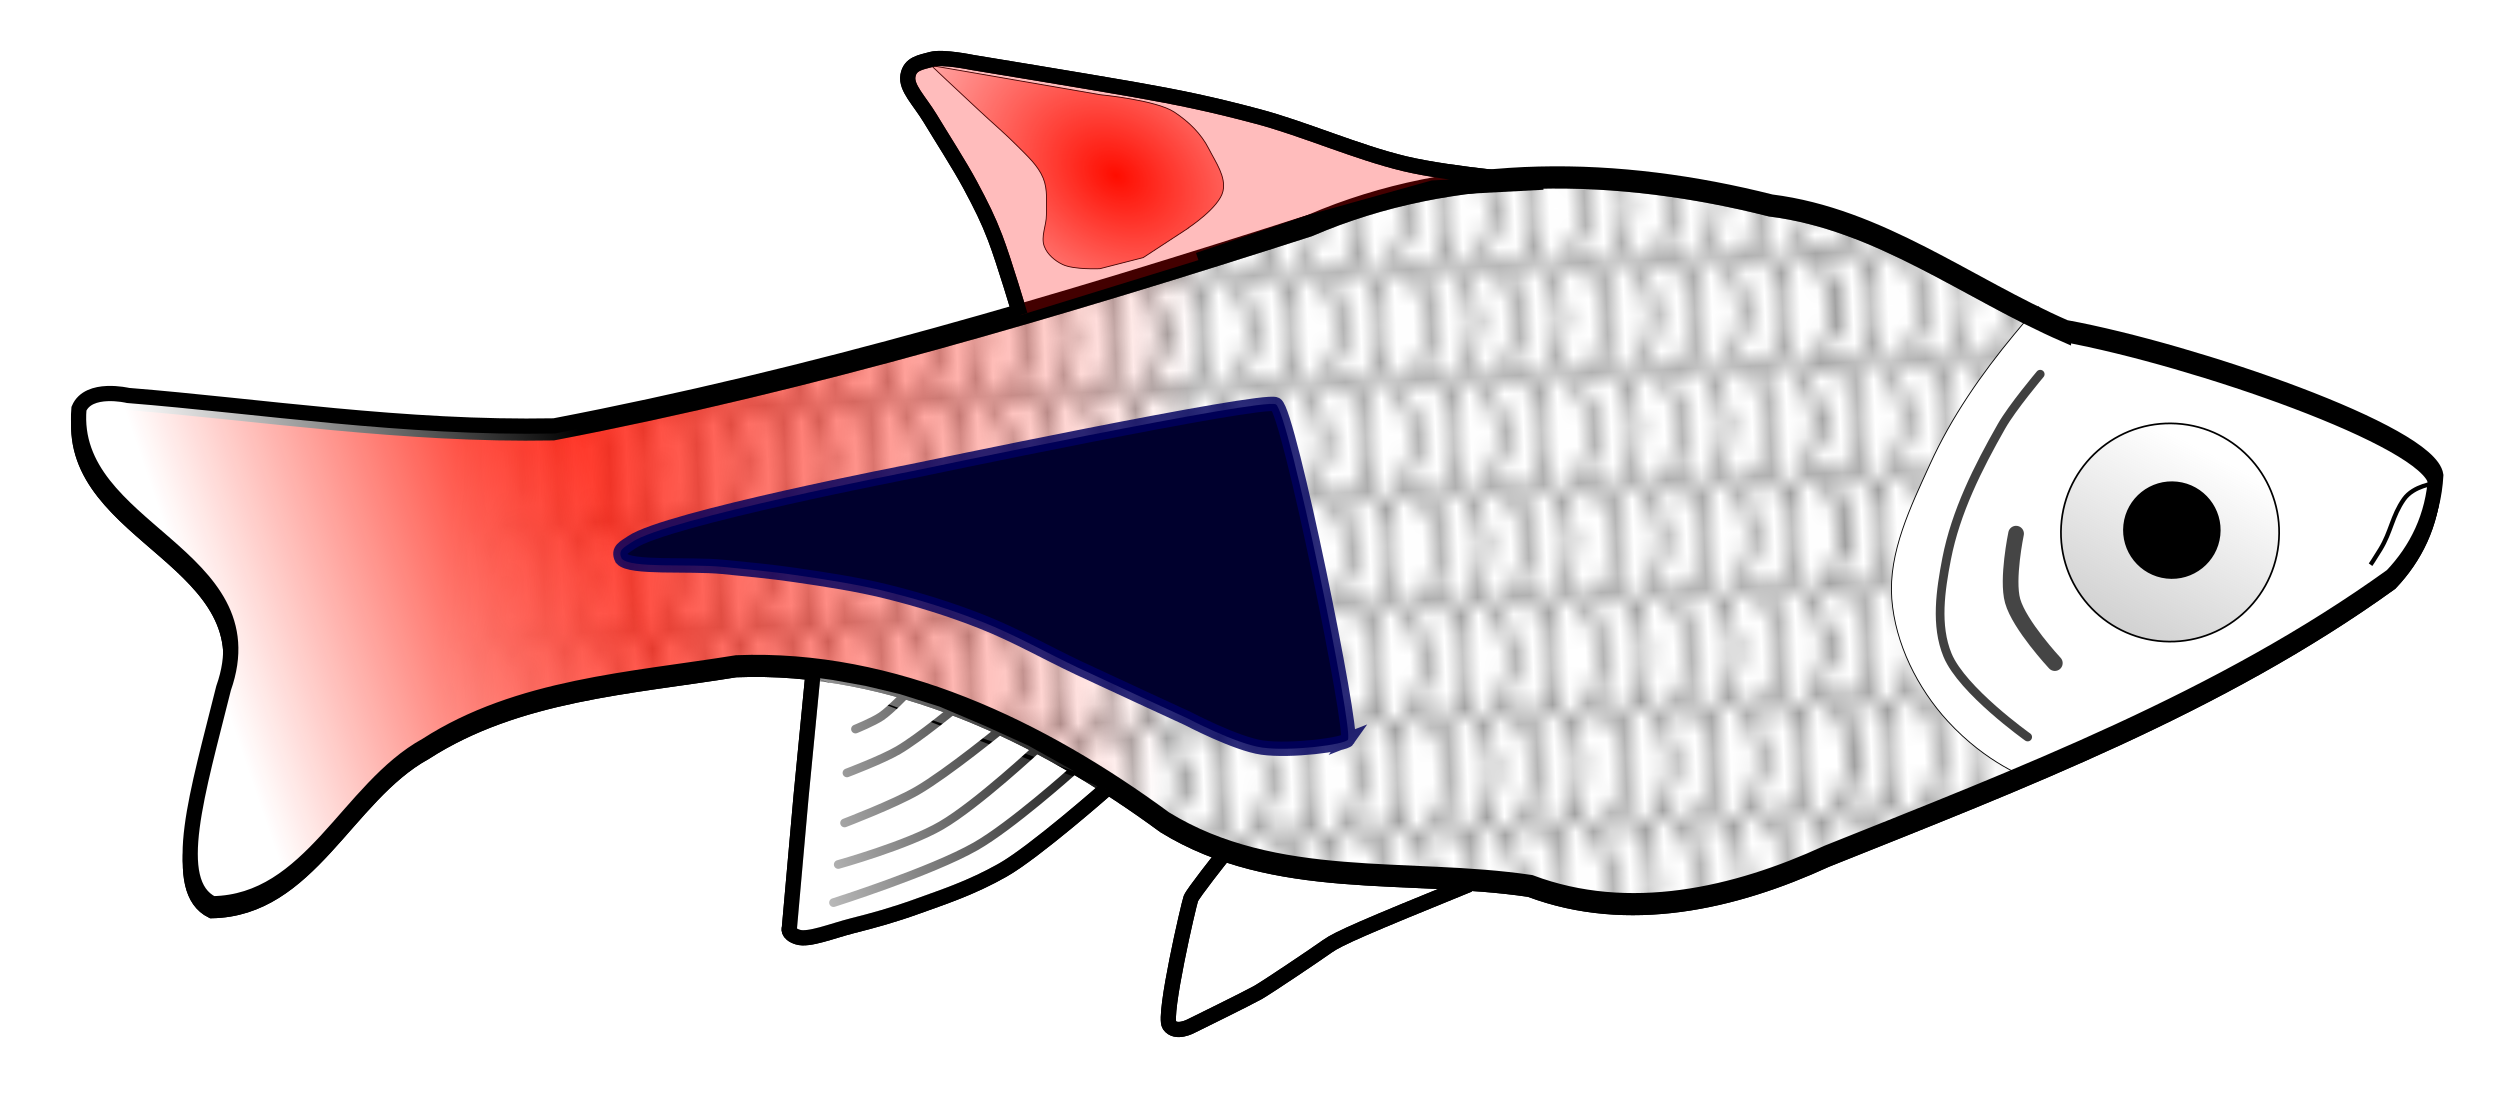 <?xml version="1.0" encoding="UTF-8" standalone="no"?>
<svg
   xmlns="http://www.w3.org/2000/svg"
   xmlns:xlink="http://www.w3.org/1999/xlink"
   width="136"
   height="60"
   viewBox="0 0 35.983 15.875"
   id="Harlequin-Rasbora">
   <defs>
      <!-- Scale -->
         <pattern
            xlink:href="#pattern2909"
            id="pattern2933"
            patternTransform="matrix(0.253,-0.01,0.011,0.264,-6.1,-0.501)" />
      <!-- FinLineFade -->
         <linearGradient
            id="linearGradient3010">
            <stop
               style="stop-color:#ffffff;stop-opacity:1;"
               offset="0"
               id="stop3006" />
            <stop
               style="stop-color:#ffffff;stop-opacity:0;"
               offset="1"
               id="stop3008" />
         </linearGradient>
      <!-- RedTailFade -->
         <linearGradient
            id="linearGradient2981">
            <stop
               style="stop-color:#ffffff;stop-opacity:1;"
               offset="0"
               id="stop2977" />
            <stop
               style="stop-color:#ffffff;stop-opacity:0;"
               offset="1"
               id="stop2979" />
         </linearGradient>
      <!-- RedTailFade2 -->
         <linearGradient
            id="linearGradient2900">
            <stop
               style="stop-color:#ff1100;stop-opacity:1;"
               offset="0"
               id="stop2896" />
            <stop
               style="stop-color:#ff1100;stop-opacity:0;"
               offset="1"
               id="stop2898" />
         </linearGradient>
      <!-- EyeFade -->
         <linearGradient
            id="linearGradient2745">
            <stop
               style="stop-color:#999999;stop-opacity:1;"
               offset="0"
               id="stop2741" />
            <stop
               style="stop-color:#999999;stop-opacity:0;"
               offset="1"
               id="stop2743" />
         </linearGradient>
      <!-- RedTailFade3 -->
         <linearGradient
            xlink:href="#linearGradient2900"
            id="linearGradient1501"
            x1="83.698"
            y1="7.389"
            x2="75.319"
            y2="7.105"
            gradientUnits="userSpaceOnUse"
            gradientTransform="matrix(-1.246,-0.14,-0.14,1.246,111.764,10.753)" />
      <!-- BlueTriangle -->
         <filter
            style="color-interpolation-filters:sRGB"
            id="filter1693"
            x="-0.039"
            width="1.077"
            y="-0.084"
            height="1.168">
         <feGaussianBlur
            stdDeviation="0.138"
            id="feGaussianBlur1695" />
         </filter>
      <!-- EyeFade -->
         <linearGradient
            xlink:href="#linearGradient2745"
            id="linearGradient2747"
            x1="66.028"
            y1="8.305"
            x2="64.201"
            y2="3.585"
            gradientUnits="userSpaceOnUse"
            gradientTransform="matrix(1.254,0,0,1.254,-112.267,-1.765)" />
      <!-- UpperFinRedSpot -->
         <radialGradient
            xlink:href="#linearGradient2900"
            id="radialGradient2904"
            cx="76.788"
            cy="1.778"
            fx="76.788"
            fy="1.778"
            r="1.756"
            gradientTransform="matrix(1.464,-0.741,0.558,1.103,-90.266,60.103)"
            gradientUnits="userSpaceOnUse" />
      <!-- UpperFinRedSpot2 -->
         <filter
            style="color-interpolation-filters:sRGB"
            id="filter2918"
            x="-0.096"
            width="1.192"
            y="-0.158"
            height="1.316">
            <feGaussianBlur
               stdDeviation="0.14"
               id="feGaussianBlur2920" />
         </filter>
      <!-- RedTailFade4 -->
         <linearGradient
            xlink:href="#linearGradient2981"
            id="linearGradient2983"
            x1="86.124"
            y1="9.067"
            x2="81.737"
            y2="6.993"
            gradientUnits="userSpaceOnUse"
            gradientTransform="matrix(-1.246,-0.14,-0.14,1.246,111.764,10.753)" />
      <!-- FinLineFade2 -->
         <linearGradient
            xlink:href="#linearGradient3010"
            id="linearGradient3012"
            x1="80.737"
            y1="10.235"
            x2="75.982"
            y2="7.966"
            gradientUnits="userSpaceOnUse"
            gradientTransform="matrix(-1.246,-0.14,-0.14,1.246,111.764,10.753)" />
      <!-- FinLineFade3 -->
         <filter
            style="color-interpolation-filters:sRGB"
            id="filter3070"
            x="-0.018"
            width="1.036"
            y="-0.019"
            height="1.038">
            <feGaussianBlur
               stdDeviation="0.019"
               id="feGaussianBlur3072" />
         </filter>
      <!-- ? -->
         <pattern
            patternUnits="userSpaceOnUse"
            width="135.552"
            height="74.695"
            patternTransform="translate(21.766,120.206)"
            id="pattern2703">
            <path
               style="opacity:0.55;fill:url(#pattern2690);stroke:none;stroke-width:0.19;stroke-miterlimit:4;stroke-dasharray:none;stroke-opacity:1"
               d="M 131.725,0 0,7.501 3.826,74.695 135.552,67.194 Z"
               id="Scales" />
         </pattern>
      <pattern
         patternUnits="userSpaceOnUse"
         width="165.596"
         height="77.793"
         patternTransform="translate(-39.535,78.6)"
         id="pattern2909">
         <g
            id="AllScaleRows"
            transform="matrix(3.78,0,0,3.78,53.535,-52.6)">
         <g
            id="Scales1,64"
            transform="matrix(1.11,0,0,1,1.681,11.113)">
            <g
               id="ScaleRows1,32">
               <g
                  id="ScaleRows1,16">
               <g
                  id="ScaleRows1,8">
                  <g
                     id="ScaleRows1,4">
                     <g
                        id="ScaleRows1,2"
                        style="fill:#ffffff;fill-opacity:1"
                        transform="translate(0.148)">
                     <g
                        id="ScaleRow1"
                        style="fill:#ffffff;fill-opacity:1">
                        <g
                           id="Scale2"
                           style="fill:#ffffff;fill-opacity:1">
                           <g
                              id="Scale1"
                              style="fill:#ffffff;fill-opacity:1">
                              <path
                                 id="Scale1bottom"
                                 style="opacity:1;fill:#ffffff;fill-opacity:1;fill-rule:evenodd;stroke:#000000;stroke-width:0.075;stroke-linecap:round"
                                 d="m 25.005,5.792 a 1.363,1.363 0 0 1 -1.363,1.363 1.363,1.363 0 0 1 -1.363,-1.363 1.363,1.363 0 0 1 1.363,-1.363 1.363,1.363 0 0 1 1.363,1.363 z" /> 
                              <path
                                 id="Scale1top"
                                 style="opacity:1;fill:#ffffff;fill-opacity:1;fill-rule:evenodd;stroke:#000000;stroke-width:0.075;stroke-linecap:round"
                                 d="m 25.005,5.792 a 1.363,1.363 0 0 1 -1.363,1.363 1.363,1.363 0 0 1 -1.363,-1.363 1.363,1.363 0 0 1 1.363,-1.363 1.363,1.363 0 0 1 1.363,1.363 z" />
                           </g>
                           <use
                              href="#Scale1"
                              id="use2724"
                              transform="translate(0,3.227)"
                              style="fill:#ffffff;fill-opacity:1" />
                        </g>
                        <use
                           xlink:href="#Scale2"
                           id="use2749"
                           transform="translate(0,6.455)"
                           style="fill:#ffffff;fill-opacity:1" />
                        <use
                           xlink:href="#Scale2"
                           id="use2751"
                           transform="translate(0,12.967)"
                           style="fill:#ffffff;fill-opacity:1" />
                     </g>
                     <use
                        xlink:href="#ScaleRow1"
                        id="ScaleRow2"
                        transform="translate(-0.275,-1.587)"
                        style="fill:#ffffff;fill-opacity:1" />
                     </g>
                     <use
                        xlink:href="#ScaleRows1,2"
                        id="ScaleRows3,4"
                        transform="translate(-0.622)" />
                  </g>
                  <use
                     xlink:href="#ScaleRows1,4"
                     id="ScaleRows5,8"
                     transform="translate(-1.225)"/>
               </g>
               <use
                  xlink:href="#ScaleRows1,8"
                  id="ScaleRows9,16"
                  transform="translate(-2.432)" />
               </g>
               <use
                  xlink:href="#ScaleRows1,16"
                  id="ScaleRows17,32"
                  transform="translate(-4.837)"/>
            </g>
            <use
               xlink:href="#ScaleRows1,32"
               id="ScaleRows33,64"
               transform="translate(-9.089)"/>
         </g>
         <use
            xlink:href="#Scales1,64"
            id="ScaleRows65,128"
            transform="translate(-20.187)" />
         </g>
      </pattern>
   </defs>
 
   <path
      id="FinBottomBackWhiteBackround"
      style="fill:#ffffff;fill-opacity:1;stroke:#000000;stroke-width:0.219;stroke-linecap:butt;stroke-linejoin:miter;stroke-miterlimit:4;stroke-dasharray:none;stroke-opacity:1"
      d="m 11.695,9.743 v 0 l 0.007,-0.105 0.294,0.04 0.483,0.087 0.499,0.119 0.581,0.183 0.662,0.281 0.632,0.287 0.599,0.334 0.461,0.295 m 0.008,0.093 c 0,0 -1.03,0.906 -1.486,1.165 -0.457,0.259 -0.859,0.388 -1.22,0.519 -0.362,0.131 -0.651,0.209 -0.941,0.282 -0.29,0.073 -0.637,0.216 -0.793,0.164 -0.157,-0.051 -0.119,-0.133 -0.119,-0.133 l 0.169,-1.903 0.166,-1.708" />
   <path
      id="TopFinWhiteBackround"
      style="fill:#ffffff;fill-opacity:1;stroke:#000000;stroke-width:0.219;stroke-linecap:butt;stroke-linejoin:miter;stroke-miterlimit:4;stroke-dasharray:none;stroke-opacity:1"
      d="m 14.683,4.537 c 0,0 -0.232,-0.782 -0.36,-1.115 C 14.224,3.162 14.12,2.953 13.966,2.666 13.812,2.378 13.545,1.965 13.389,1.705 13.232,1.446 13.038,1.265 13.068,1.09 c 0.03,-0.175 0.181,-0.192 0.342,-0.236 0.161,-0.043 0.585,0.045 0.585,0.045 0,0 1.61,0.264 2.296,0.384 0.685,0.12 1.153,0.218 1.81,0.393 0.658,0.174 1.427,0.515 2.115,0.68 0.688,0.165 1.993,0.266 1.993,0.266 l -1.584,0.084 -1.76,0.491 -1.616,0.547"/>
   <path
      id="TopFinRedSpot"
      style="fill:url(#radialGradient2904);fill-opacity:1;stroke:#000000;stroke-width:0.01;stroke-linecap:butt;stroke-linejoin:miter;stroke-miterlimit:4;stroke-dasharray:none;stroke-opacity:1;filter:url(#filter2918)"
      d="m 22.25,5.668 0.48,0.397 0.48,0.182 c 0,0 0.295,0.047 0.43,0 0.093,-0.032 0.187,-0.095 0.232,-0.182 0.056,-0.108 0.002,-0.243 0.017,-0.364 0.017,-0.139 0.016,-0.29 0.083,-0.413 0.074,-0.137 0.209,-0.233 0.331,-0.331 0.158,-0.128 0.329,-0.242 0.492,-0.364 0.134,-0.101 0.401,-0.298 0.401,-0.298 l 0.198,-0.149 -1.964,0.116 c 0,0 -0.646,-0.011 -0.868,0.103 -0.177,0.091 -0.333,0.21 -0.442,0.376 -0.093,0.142 -0.233,0.294 -0.215,0.463 0.02,0.192 0.347,0.463 0.347,0.463 z"
      transform="matrix(-1.246,-0.14,-0.14,1.246,45.625,-0.667)" />
   <path
      id="FinBottomFrontWhiteBackround"
      style="fill:#ffffff;fill-opacity:1;stroke:#000000;stroke-width:0.219;stroke-linecap:butt;stroke-linejoin:miter;stroke-miterlimit:4;stroke-dasharray:none;stroke-opacity:1"
      d="m 21.145,12.731 c -1.501,0.611 -1.883,0.777 -2.038,0.888 -0.155,0.111 -0.865,0.589 -1.002,0.667 -0.137,0.078 -0.96,0.482 -0.96,0.482 0,0 -0.221,0.121 -0.314,-0.014 -0.093,-0.135 0.28,-1.741 0.309,-1.82 0.03,-0.079 0.447,-0.603 0.447,-0.603"/>
   <path
      id="BodyWhiteBackround"
      style="fill:#ffffff;fill-opacity:1;stroke:#000000;stroke-width:0.188;stroke-linecap:butt;stroke-linejoin:miter;stroke-miterlimit:4;stroke-dasharray:none;stroke-opacity:1"
      d="M 29.715,4.83 C 28.305,4.215 27.049,3.221 25.478,3.023 23.302,2.473 20.946,2.408 18.852,3.311 15.275,4.46 11.654,5.538 7.964,6.245 5.809,6.286 3.732,5.96 1.83,5.807 c 0,0 -0.569,-0.136 -0.707,0.191 -0.149,1.755 2.764,2.088 2.082,4.022 -0.373,1.501 -0.781,2.797 -0.16,3.103 1.416,-0.023 1.949,-1.659 3.079,-2.28 1.323,-0.852 2.955,-0.943 4.465,-1.188 2.262,-0.091 4.385,0.937 6.165,2.245 1.593,0.979 3.503,0.655 5.262,0.917 1.416,0.533 2.944,0.183 4.273,-0.428 2.797,-1.12 5.669,-2.216 8.126,-3.986 0.354,-0.373 0.597,-0.85 0.631,-1.447 -0.091,-0.615 -3.469,-1.782 -5.331,-2.127 z"/>
   <path
      id="ScalesNew"
      style="opacity:0.607;fill:url(#pattern2933);fill-opacity:1;fill-rule:evenodd;stroke:#000000;stroke-width:0.038;stroke-linecap:round;stroke-miterlimit:4;stroke-dasharray:none;stroke-opacity:1"
      d="M 29.764,4.775 C 28.353,4.161 27.097,3.166 25.526,2.968 23.35,2.418 20.994,2.353 18.901,3.256 15.323,4.405 11.702,5.483 8.012,6.19 5.857,6.232 3.78,5.905 1.878,5.752 c 0,0 -0.569,-0.136 -0.707,0.191 C 1.023,7.699 3.936,8.031 3.253,9.966 2.88,11.466 2.472,12.763 3.093,13.069 4.509,13.045 5.043,11.409 6.172,10.789 7.496,9.937 9.127,9.846 10.637,9.601 c 2.262,-0.091 4.385,0.937 6.165,2.245 1.593,0.979 3.503,0.655 5.262,0.917 1.416,0.533 2.944,0.183 4.273,-0.428 2.797,-1.12 5.669,-2.216 8.126,-3.986 0.354,-0.373 0.597,-0.85 0.631,-1.447 -0.091,-0.615 -3.469,-1.782 -5.331,-2.127 z" />
   <path
      id="Face"
      style="display:inline;fill:#ffffff;fill-opacity:1;stroke:#000000;stroke-width:0.013;stroke-linecap:butt;stroke-linejoin:miter;stroke-miterlimit:4;stroke-dasharray:none;stroke-opacity:1"
      d="m 29.285,4.52 c 0,0 0.256,-0.374 -0.294,0.292 -0.473,0.572 -0.904,1.191 -1.211,1.867 -0.278,0.612 -0.602,1.27 -0.551,1.941 0.049,0.643 0.369,1.284 0.804,1.759 0.569,0.621 1.159,0.821 1.159,0.821 L 34.415,8.404 35.018,7.47 35.06,6.841 34.475,6.427 32.078,5.384 Z"/>
   <g
      id="FaceMarkings"
      transform="matrix(-1.246,-0.14,-0.14,1.246,111.764,10.753)">
      <path
            id="path2749"
            style="opacity:0.75;fill:none;stroke:#000000;stroke-width:0.1;stroke-linecap:round;stroke-linejoin:miter;stroke-miterlimit:4;stroke-dasharray:none;stroke-opacity:1"
            d="m 65.462,7.239 c 0,0 0.807,-0.447 1.019,-0.831 C 66.659,6.085 66.644,5.677 66.615,5.309 66.571,4.762 66.375,4.232 66.159,3.728 66.061,3.499 65.784,3.084 65.784,3.084"/>
      <path
            id="path2815"
            style="opacity:0.73;fill:none;stroke:#000000;stroke-width:0.18;stroke-linecap:round;stroke-linejoin:miter;stroke-miterlimit:4;stroke-dasharray:none;stroke-opacity:1"
            d="m 65.247,6.361 c 0,0 0.453,-0.388 0.561,-0.655 0.097,-0.239 0.047,-0.772 0.047,-0.772"/>
   </g>
   <path
      id="BottomBodyGradiant"
      style="fill:url(#linearGradient1501);fill-opacity:1;stroke:#000000;stroke-width:0.188;stroke-linecap:butt;stroke-linejoin:miter;stroke-miterlimit:4;stroke-dasharray:none;stroke-opacity:1"
      d="M 29.715,4.83 C 28.305,4.215 27.049,3.221 25.478,3.023 23.302,2.473 20.946,2.408 18.852,3.311 15.275,4.46 11.654,5.538 7.964,6.245 5.809,6.286 3.732,5.96 1.83,5.807 c 0,0 -0.569,-0.136 -0.707,0.191 -0.149,1.755 2.764,2.088 2.082,4.022 -0.373,1.501 -0.781,2.797 -0.16,3.103 1.416,-0.023 1.949,-1.659 3.079,-2.28 1.323,-0.852 2.955,-0.943 4.465,-1.188 2.262,-0.091 4.385,0.937 6.165,2.245 1.593,0.979 3.503,0.655 5.262,0.917 1.416,0.533 2.944,0.183 4.273,-0.428 2.797,-1.12 5.669,-2.216 8.126,-3.986 0.354,-0.373 0.597,-0.85 0.631,-1.447 -0.091,-0.615 -3.469,-1.782 -5.331,-2.127 z"/>
   <path
      id="BluePatch"
      style="fill:#00002d;fill-opacity:1;stroke:#00005e;stroke-width:0.165;stroke-linecap:butt;stroke-linejoin:miter;stroke-miterlimit:4;stroke-dasharray:none;stroke-opacity:0.832;filter:url(#filter1693)"
      d="m 19.775,11.301 c 0.033,0.062 0.639,0.21 0.969,0.201 0.305,-0.009 0.886,-0.236 0.886,-0.236 0,0 0.875,-0.289 1.311,-0.437 0.387,-0.132 0.763,-0.295 1.158,-0.402 0.372,-0.101 0.752,-0.174 1.134,-0.224 0.352,-0.046 0.708,-0.059 1.063,-0.071 0.279,-0.009 0.559,-0.004 0.839,0 0.386,0.006 1.049,0.139 1.158,0.035 0.061,-0.095 -0.017,-0.133 -0.095,-0.201 -0.359,-0.311 -3.106,-1.169 -3.106,-1.169 0,0 -3.91,-1.291 -4.063,-1.228 -0.159,0.065 -1.309,3.627 -1.252,3.733 z"
      transform="matrix(-1.246,-0.14,-0.14,1.246,45.625,-0.667)" />
   <path
      id="TopBodyGradiant"
      style="fill:url(#linearGradient2983);fill-opacity:1;stroke:#000000;stroke-width:0.219;stroke-linecap:butt;stroke-linejoin:miter;stroke-miterlimit:4;stroke-dasharray:none;stroke-opacity:1"
      d="M 29.728,4.715 C 28.318,4.1 27.062,3.105 25.491,2.907 23.315,2.357 20.959,2.293 18.865,3.195 15.288,4.344 11.667,5.423 7.977,6.13 5.822,6.171 3.745,5.845 1.843,5.692 c 0,0 -0.569,-0.136 -0.707,0.191 C 0.987,7.638 3.9,7.971 3.218,9.905 2.845,11.406 2.437,12.702 3.058,13.008 c 1.416,-0.023 1.949,-1.659 3.079,-2.28 1.323,-0.852 2.955,-0.943 4.465,-1.188 2.262,-0.091 4.385,0.937 6.165,2.245 1.593,0.979 3.503,0.655 5.262,0.917 1.416,0.533 2.944,0.183 4.273,-0.428 2.797,-1.12 5.669,-2.216 8.126,-3.986 0.354,-0.373 0.597,-0.85 0.631,-1.447 -0.091,-0.615 -3.469,-1.782 -5.331,-2.127 z"/>
   <path
      id="FinBottomFront"
      style="fill:none;stroke:#000000;stroke-width:0.219;stroke-linecap:butt;stroke-linejoin:miter;stroke-miterlimit:4;stroke-dasharray:none;stroke-opacity:1"
      d="m 21.145,12.731 c -1.501,0.611 -1.883,0.777 -2.038,0.888 -0.155,0.111 -0.865,0.589 -1.002,0.667 -0.137,0.078 -0.96,0.482 -0.96,0.482 0,0 -0.221,0.121 -0.314,-0.014 -0.093,-0.135 0.28,-1.741 0.309,-1.82 0.03,-0.079 0.447,-0.603 0.447,-0.603"/>
   <path
      id="LinesForFin"
      style="display:inline;fill:none;stroke:#000000;stroke-width:0.1;stroke-linecap:round;stroke-linejoin:miter;stroke-miterlimit:4;stroke-dasharray:none;stroke-opacity:1;filter:url(#filter3070)"
      d="m 24.269,11.417 c 0,0 0.397,0.412 0.625,0.582 0.172,0.128 0.555,0.324 0.555,0.324 m -0.576,-0.984 c 0,0 0.157,0.21 0.256,0.295 0.084,0.072 0.279,0.178 0.279,0.178 m -1.682,-0.206 c 0,0 0.571,0.587 0.899,0.83 0.244,0.181 0.787,0.461 0.787,0.461 m -2.124,-1.121 c 0,0 0.631,0.739 1.018,1.026 0.362,0.269 1.125,0.577 1.125,0.577 m -2.546,-1.356 c 0,0 0.625,0.699 1.002,0.973 0.473,0.345 1.549,0.824 1.549,0.824"
      transform="matrix(-1.246,-0.14,-0.14,1.246,45.625,-0.667)" />
   <path
      id="TopFin"
      style="fill:#ff0000;fill-opacity:0.262;stroke:#000000;stroke-width:0.219;stroke-linecap:butt;stroke-linejoin:miter;stroke-miterlimit:4;stroke-dasharray:none;stroke-opacity:1"
      d="m 14.683,4.537 c 0,0 -0.232,-0.782 -0.36,-1.115 C 14.224,3.162 14.12,2.953 13.966,2.666 13.812,2.378 13.545,1.965 13.389,1.705 13.232,1.446 13.038,1.265 13.068,1.09 c 0.03,-0.175 0.181,-0.192 0.342,-0.236 0.161,-0.043 0.585,0.045 0.585,0.045 0,0 1.61,0.264 2.296,0.384 0.685,0.12 1.153,0.218 1.81,0.393 0.658,0.174 1.427,0.515 2.115,0.68 0.688,0.165 1.993,0.266 1.993,0.266 l -1.584,0.084 -1.76,0.491 -1.616,0.547"/>
   <circle
      id="Eye"
      style="opacity:0.999;fill:url(#linearGradient2747);fill-opacity:1;fill-rule:evenodd;stroke:#000000;stroke-width:0.025;stroke-miterlimit:4;stroke-dasharray:none"
      cx="-31.886"
      cy="4.15"
      r="1.57"
      transform="matrix(-0.994,-0.111,-0.111,0.994,0,0)" />
   <circle
      id="Pupil"
      style="opacity:0.999;fill:#000000;fill-opacity:1;fill-rule:evenodd;stroke:#000000;stroke-width:0.025;stroke-miterlimit:4;stroke-dasharray:none"
      cx="-31.908"
      cy="4.113"
      r="0.689"
      transform="matrix(-0.994,-0.111,-0.111,0.994,0,0)" />
   <path
      id="FinBottomBack"
      style="fill:url(#linearGradient3012);fill-opacity:1;stroke:#000000;stroke-width:0.219;stroke-linecap:butt;stroke-linejoin:miter;stroke-miterlimit:4;stroke-dasharray:none;stroke-opacity:1"
      d="m 11.695,9.743 v 0 l 0.007,-0.105 0.294,0.04 0.483,0.087 0.499,0.119 0.581,0.183 0.662,0.281 0.632,0.287 0.599,0.334 0.461,0.295 m 0.008,0.093 c 0,0 -1.03,0.906 -1.486,1.165 -0.457,0.259 -0.859,0.388 -1.22,0.519 -0.362,0.131 -0.651,0.209 -0.941,0.282 -0.29,0.073 -0.637,0.216 -0.793,0.164 -0.157,-0.051 -0.119,-0.133 -0.119,-0.133 l 0.169,-1.903 0.166,-1.708" />
   <path
     id="Mouth"
     style="fill:none;stroke:#000000;stroke-width:0.063;stroke-linecap:butt;stroke-linejoin:miter;stroke-miterlimit:4;stroke-dasharray:none;stroke-opacity:1"
     d="m 35.047,6.957 c 0,0 -0.308,0.031 -0.447,0.229 -0.17,0.243 -0.184,0.467 -0.339,0.721 -0.099,0.162 -0.141,0.221 -0.141,0.221"/>
</svg>

